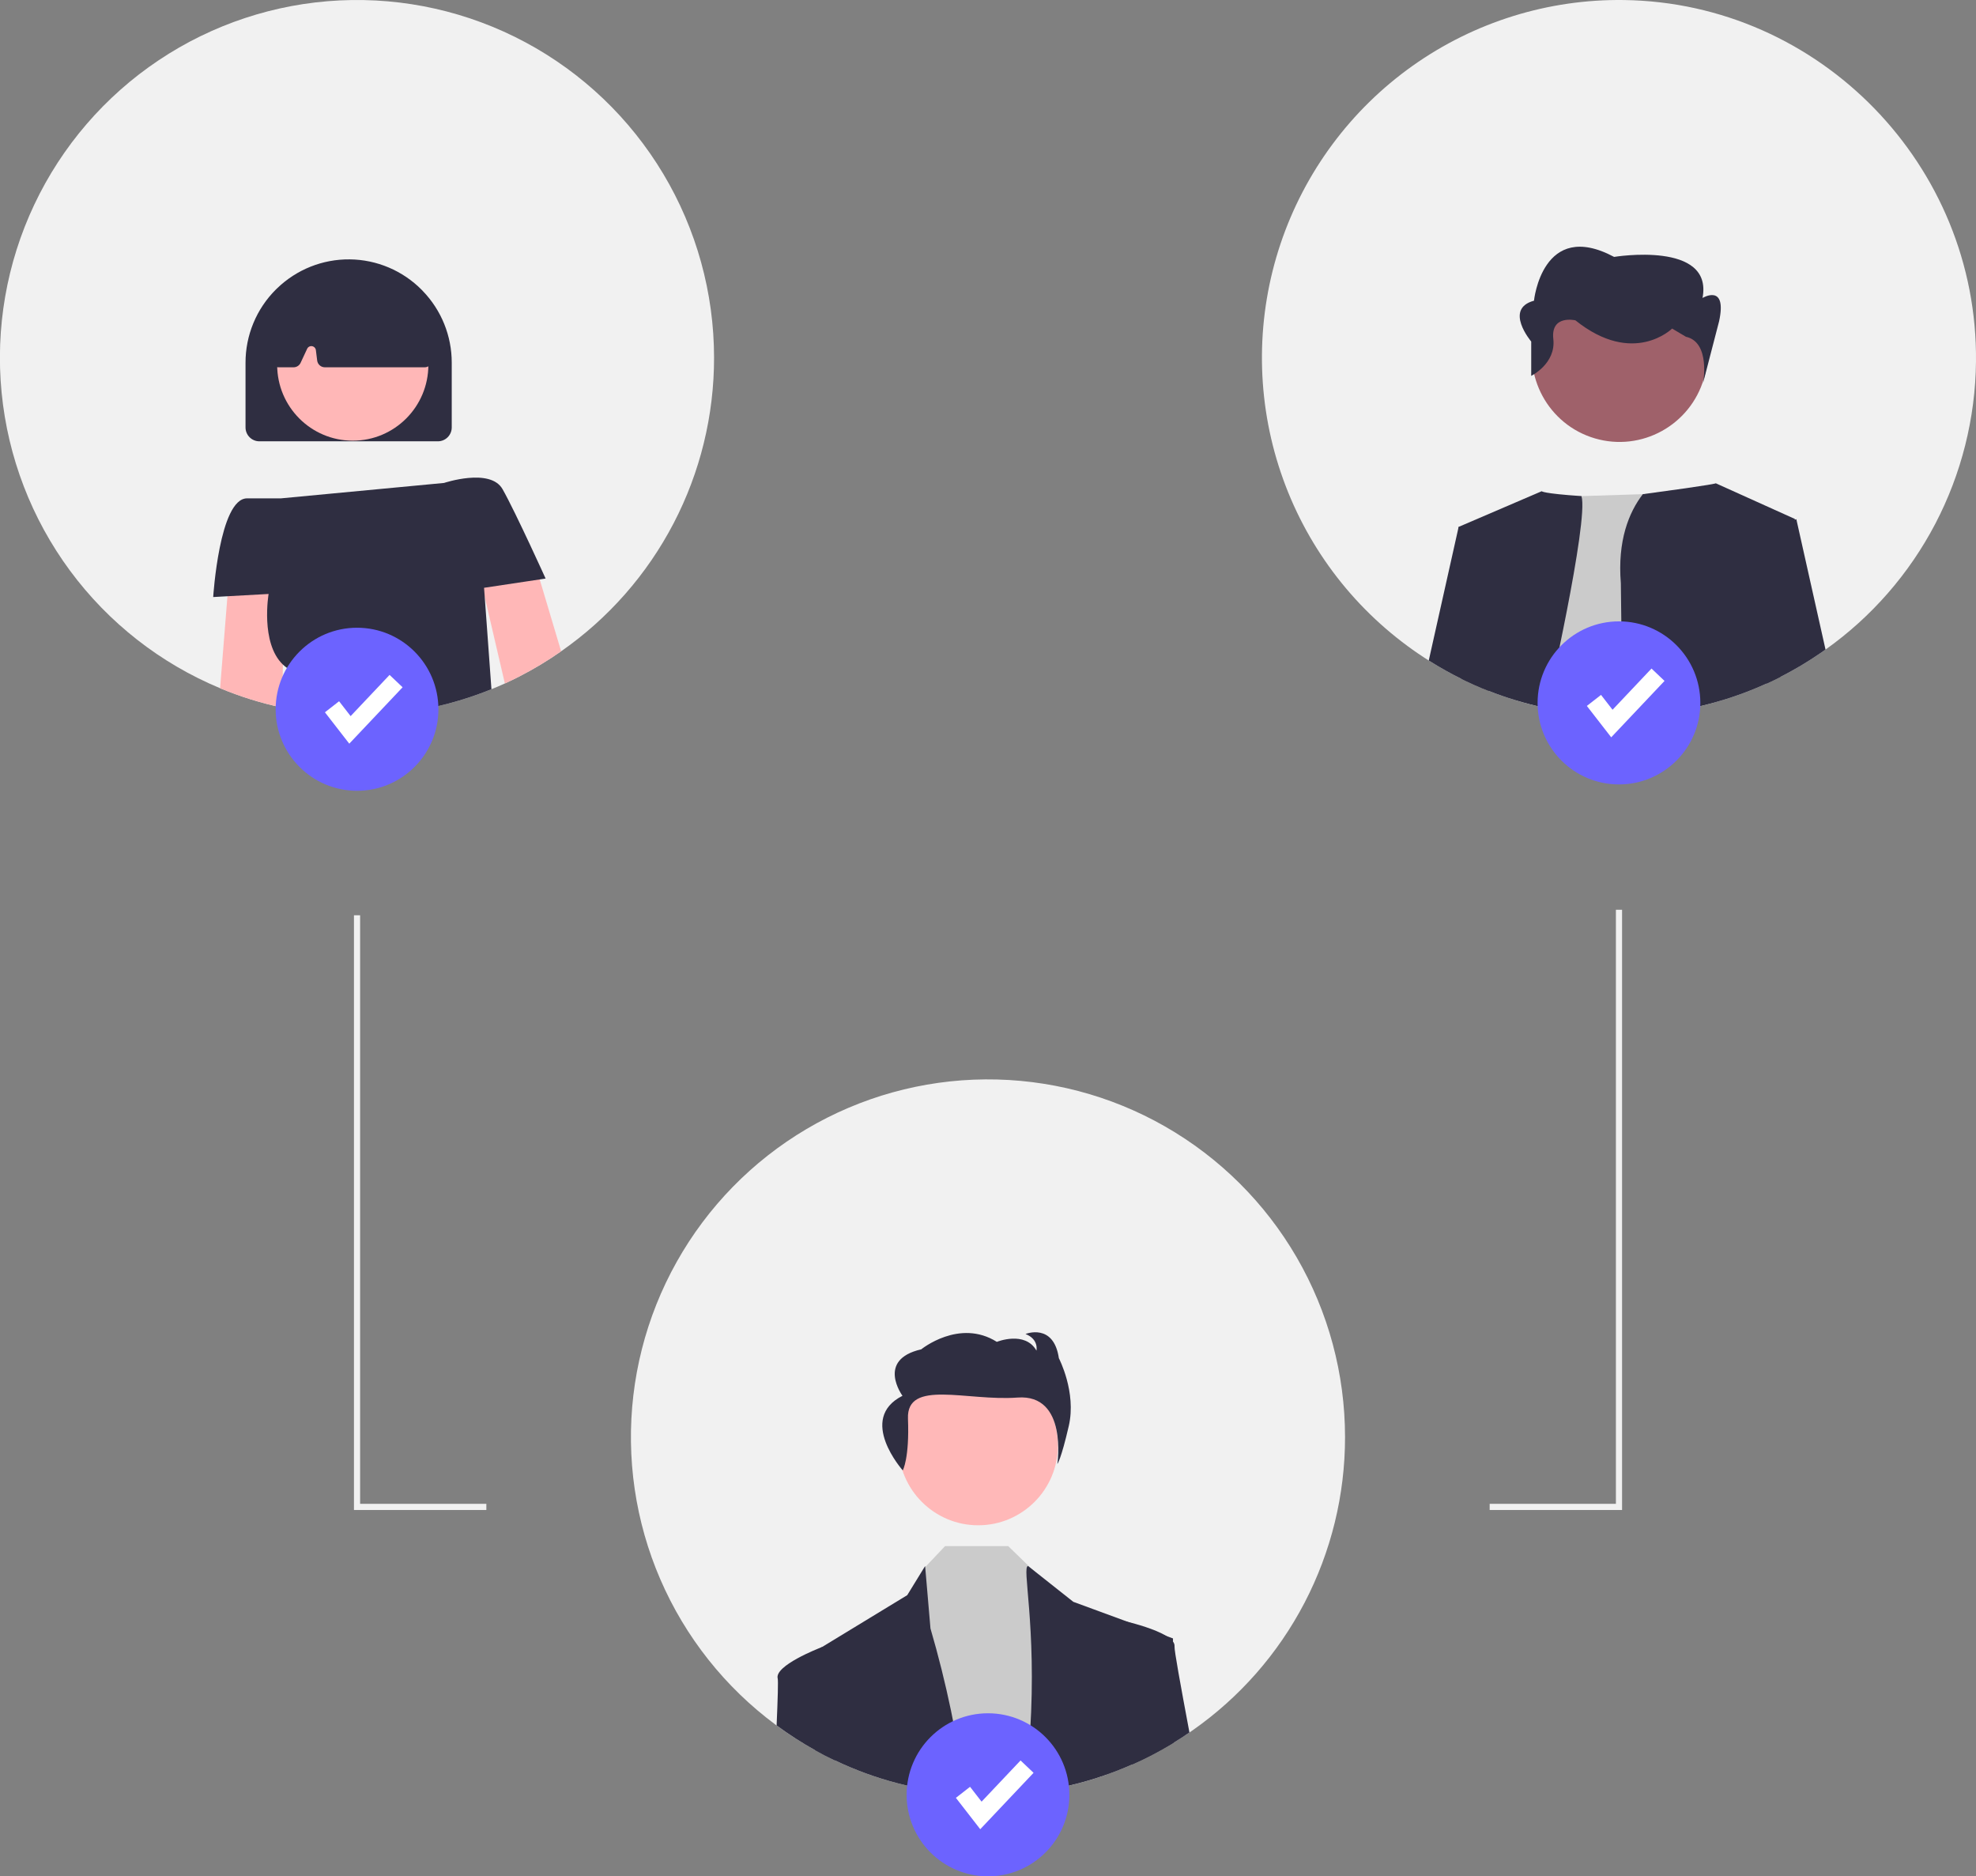 <svg width="237" height="225" viewBox="0 0 237 225" fill="none" xmlns="http://www.w3.org/2000/svg">
<rect x="0" y="0" width="237" height="225" fill="#808080" stroke="none"/>
<g clip-path="url(#clip0)">
<path d="M85.644 42.898C85.649 49.813 83.984 56.627 80.789 62.757C77.595 68.887 72.967 74.151 67.301 78.1C65.705 79.219 64.033 80.226 62.298 81.114C61.723 81.41 61.143 81.691 60.553 81.957C60.021 82.201 59.486 82.431 58.943 82.649C52.212 85.379 44.9 86.356 37.691 85.489C36.443 85.341 35.211 85.138 33.995 84.879C33.944 84.868 33.888 84.857 33.837 84.846C31.29 84.306 28.8 83.53 26.398 82.527C19.236 79.549 13.016 74.679 8.401 68.437C3.787 62.195 0.95 54.815 0.194 47.084C-0.562 39.354 0.792 31.563 4.11 24.542C7.428 17.522 12.587 11.536 19.035 7.223C25.484 2.909 32.98 0.431 40.725 0.051C48.47 -0.328 56.172 1.406 63.01 5.068C69.848 8.73 75.565 14.184 79.551 20.846C83.537 27.509 85.643 35.13 85.644 42.898Z" fill="#F1F1F1"/>
<path d="M50.707 34.892C50.67 34.847 50.63 34.807 50.589 34.766C48.301 32.452 45.194 31.135 41.943 31.102C38.692 31.069 35.559 32.321 33.224 34.588C33.198 34.611 33.176 34.633 33.154 34.655C33.124 34.681 33.099 34.707 33.073 34.733C31.923 35.882 31.011 37.246 30.389 38.749C29.767 40.252 29.447 41.863 29.448 43.49V51.256C29.448 51.697 29.623 52.12 29.935 52.432C30.246 52.744 30.668 52.919 31.109 52.92H52.52C52.96 52.919 53.383 52.744 53.694 52.432C54.005 52.12 54.181 51.697 54.181 51.256V43.49C54.184 40.28 52.938 37.196 50.707 34.892Z" fill="#2F2E41"/>
<path d="M42.311 52.843C47.319 52.843 51.378 48.776 51.378 43.76C51.378 38.744 47.319 34.677 42.311 34.677C37.303 34.677 33.244 38.744 33.244 43.76C33.244 48.776 37.303 52.843 42.311 52.843Z" fill="#FFB7B7"/>
<path d="M51.841 42.987L50.771 35.494C50.738 35.264 50.62 35.055 50.442 34.906C50.382 34.858 50.316 34.817 50.246 34.784C44.764 32.214 39.205 32.214 33.723 34.777C33.65 34.811 33.581 34.854 33.52 34.906C33.498 34.925 33.475 34.947 33.453 34.969C33.307 35.121 33.216 35.318 33.195 35.528L32.479 43.031C32.467 43.159 32.481 43.289 32.522 43.411C32.563 43.533 32.629 43.646 32.715 43.741C32.854 43.895 33.042 43.996 33.247 44.029C33.296 44.04 33.347 44.045 33.398 44.044H35.214C35.39 44.044 35.562 43.993 35.71 43.899C35.858 43.805 35.977 43.671 36.052 43.512L36.839 41.825C36.889 41.716 36.973 41.626 37.079 41.57C37.185 41.513 37.307 41.492 37.425 41.511C37.544 41.53 37.654 41.587 37.737 41.674C37.82 41.761 37.873 41.872 37.887 41.992L38.042 43.234C38.071 43.458 38.179 43.663 38.348 43.812C38.516 43.961 38.733 44.043 38.958 44.044H50.929C51.086 44.045 51.24 44.004 51.376 43.926C51.471 43.874 51.555 43.807 51.627 43.726C51.714 43.626 51.777 43.507 51.814 43.38C51.851 43.252 51.861 43.118 51.841 42.987Z" fill="#2F2E41"/>
<path d="M64.732 69.484L67.301 78.1C65.705 79.219 64.034 80.226 62.299 81.114C61.723 81.41 61.144 81.691 60.553 81.957L57.891 70.526L56.858 66.092L63.502 65.353L64.732 69.484Z" fill="#FFB7B7"/>
<path d="M34.155 68.052L33.933 79.694L33.837 84.846C31.291 84.306 28.801 83.53 26.398 82.527L27.281 71.499L27.502 68.718L34.155 68.052Z" fill="#FFB7B7"/>
<path d="M64.732 69.484L58.057 70.486L58.139 71.584L58.943 82.649C52.212 85.379 44.901 86.356 37.691 85.489C36.443 85.341 35.211 85.138 33.995 84.879C34.542 82.579 35.014 80.508 34.431 80.101C34.255 79.978 34.089 79.842 33.933 79.694C31.212 77.094 32.216 71.225 32.216 71.225L27.281 71.499L25.571 71.595C25.571 71.595 26.31 59.761 29.632 59.761H33.693L53.258 57.912C53.258 57.912 58.796 56.063 60.272 58.652C61.048 60.009 62.428 62.886 63.569 65.32C64.603 67.531 65.441 69.376 65.441 69.376L64.732 69.484Z" fill="#2F2E41"/>
<path d="M236.998 43.37C236.928 50.144 235.257 56.805 232.12 62.806C228.983 68.807 224.47 73.978 218.952 77.893C218.856 77.96 218.756 78.03 218.657 78.1C218.553 78.174 218.446 78.248 218.339 78.318C217.719 78.747 217.086 79.158 216.442 79.55C215.534 80.105 214.604 80.626 213.654 81.114C213.625 81.129 213.592 81.144 213.562 81.159C213.016 81.44 212.465 81.706 211.908 81.957C211.89 81.965 211.875 81.972 211.857 81.98C211.727 82.039 211.591 82.102 211.458 82.157C210.428 82.616 209.376 83.034 208.305 83.403C207.393 83.725 206.468 84.013 205.529 84.269C203.609 84.799 201.654 85.192 199.678 85.445C197.993 85.662 196.297 85.778 194.599 85.792C194.458 85.796 194.318 85.796 194.178 85.796C193.251 85.796 192.328 85.766 191.416 85.707C190.619 85.656 189.829 85.585 189.046 85.489C187.839 85.345 186.647 85.153 185.473 84.901C185.421 84.894 185.37 84.883 185.318 84.871C185.277 84.864 185.233 84.853 185.192 84.846C184.011 84.598 182.848 84.295 181.708 83.947C180.633 83.621 179.579 83.254 178.544 82.845C178.278 82.741 178.016 82.638 177.754 82.527C177.1 82.253 176.454 81.969 175.819 81.662C175.635 81.576 175.454 81.488 175.273 81.399C174.66 81.099 174.055 80.785 173.464 80.452C172.752 80.056 172.051 79.641 171.364 79.206C170.496 78.659 169.647 78.082 168.824 77.472C161.51 72.088 156.092 64.516 153.353 55.849C150.613 47.181 150.694 37.865 153.582 29.246C156.471 20.627 162.018 13.15 169.424 7.894C176.83 2.638 185.712 -0.125 194.787 0.004C218.268 0.331 237.251 19.847 236.998 43.37Z" fill="#F1F1F1"/>
<path d="M185.192 84.845C184.011 84.598 182.848 84.294 181.707 83.947L185.624 59.617L189.681 59.491L197.038 59.258L200.811 59.14C200.811 59.14 203.488 70.922 205.529 84.269C203.609 84.799 201.653 85.192 199.678 85.445C197.993 85.662 196.297 85.778 194.598 85.792C194.458 85.796 194.317 85.796 194.177 85.796C193.251 85.796 192.328 85.766 191.416 85.707C190.618 85.655 189.829 85.585 189.046 85.489C187.839 85.345 186.646 85.152 185.472 84.901C185.421 84.894 185.369 84.882 185.317 84.871C185.277 84.864 185.233 84.853 185.192 84.845Z" fill="#CBCBCB"/>
<path d="M185.473 84.901C185.421 84.894 185.37 84.882 185.318 84.871C185.277 84.864 185.233 84.853 185.192 84.846C184.011 84.598 182.848 84.294 181.708 83.947C180.633 83.621 179.579 83.254 178.544 82.845C178.278 82.741 178.016 82.638 177.754 82.527C177.1 82.253 176.454 81.968 175.819 81.661C175.635 81.576 175.454 81.488 175.273 81.399L174.948 63.182L184.916 58.903C184.916 58.903 184.949 59.17 189.681 59.491C190.582 62.435 185.473 84.901 185.473 84.901Z" fill="#2F2E41"/>
<path d="M215.264 62.32L213.385 72.213L213.562 81.158C213.016 81.439 212.465 81.706 211.909 81.957C211.89 81.965 211.875 81.972 211.857 81.979C211.728 82.039 211.591 82.101 211.458 82.157C210.428 82.615 209.376 83.033 208.306 83.403C207.394 83.725 206.468 84.013 205.529 84.269C203.609 84.799 201.654 85.192 199.678 85.445C197.993 85.662 196.297 85.778 194.599 85.792L194.403 69.938C193.99 64.828 195.359 61.448 197.039 59.258C205.991 58.06 205.792 57.953 205.792 57.953L215.283 62.232L215.264 62.32Z" fill="#2F2E41"/>
<path d="M179.219 64.61L178.544 82.845C178.278 82.741 178.016 82.638 177.754 82.527C177.1 82.253 176.454 81.969 175.819 81.662C175.635 81.576 175.454 81.488 175.273 81.399C174.66 81.099 174.055 80.785 173.464 80.452C172.751 80.057 172.051 79.641 171.364 79.206L174.948 63.182L179.219 64.61Z" fill="#2F2E41"/>
<path d="M218.952 77.893C218.856 77.96 218.756 78.03 218.656 78.1C218.553 78.174 218.446 78.248 218.339 78.318C217.719 78.747 217.086 79.158 216.441 79.55C215.533 80.105 214.604 80.626 213.654 81.114C213.625 81.129 213.591 81.144 213.562 81.159C212.999 81.448 212.431 81.722 211.857 81.98L211.856 81.98L211.181 63.681L215.264 62.32L215.452 62.258L218.952 77.893Z" fill="#2F2E41"/>
<path d="M204.367 45.387C206.007 39.781 202.812 33.907 197.231 32.268C191.649 30.629 185.794 33.844 184.154 39.45C182.513 45.056 185.708 50.929 191.289 52.569C196.871 54.208 202.726 50.993 204.367 45.387Z" fill="#9F616A"/>
<path d="M183.653 45.071V40.954C183.653 40.954 180.34 37.044 183.985 36.059C183.985 36.059 184.979 26.211 193.595 30.807C193.595 30.807 205.525 28.837 204.199 35.731C204.199 35.731 207.182 33.931 206.187 38.527L204.265 45.931C204.265 45.931 205.193 41.04 202.211 40.384L200.554 39.399C200.554 39.399 195.915 43.995 188.956 38.414C188.956 38.414 185.973 37.701 186.304 40.656C186.636 43.61 183.653 45.071 183.653 45.071Z" fill="#2F2E41"/>
<path d="M161.323 172.332C161.328 179.247 159.662 186.06 156.468 192.19C153.274 198.32 148.646 203.585 142.979 207.534C142.876 207.608 142.769 207.682 142.662 207.752C142.041 208.181 141.409 208.591 140.764 208.983C139.856 209.538 138.927 210.06 137.977 210.548C137.401 210.844 136.822 211.125 136.231 211.391C136.083 211.457 135.932 211.528 135.781 211.591C134.751 212.049 133.698 212.467 132.628 212.837C129.832 213.819 126.94 214.503 124.001 214.878C122.177 215.113 120.339 215.231 118.5 215.23C117.574 215.23 116.651 215.2 115.739 215.141C114.941 215.089 114.152 215.019 113.369 214.923C112.11 214.771 110.866 214.568 109.64 214.305C109.6 214.298 109.555 214.286 109.515 214.279C106.969 213.74 104.478 212.963 102.076 211.96C101.423 211.687 100.777 211.402 100.142 211.095C99.341 210.718 98.556 210.315 97.787 209.886C91.177 206.227 85.65 200.883 81.767 194.395C77.884 187.907 75.782 180.506 75.676 172.942C75.569 165.378 77.46 157.92 81.159 151.324C84.857 144.729 90.231 139.23 96.734 135.386C103.238 131.542 110.641 129.488 118.192 129.435C125.744 129.381 133.175 131.328 139.733 135.079C146.291 138.831 151.742 144.252 155.533 150.794C159.325 157.336 161.322 164.767 161.323 172.332Z" fill="#F1F1F1"/>
<path d="M117.324 182.904C122.605 182.904 126.886 178.615 126.886 173.325C126.886 168.034 122.605 163.745 117.324 163.745C112.043 163.745 107.762 168.034 107.762 173.325C107.762 178.615 112.043 182.904 117.324 182.904Z" fill="#FFB8B8"/>
<path d="M113.369 214.923C112.11 214.771 110.866 214.568 109.64 214.305L110.803 188.093L110.969 187.919L113.35 185.401H120.922L123.716 188.111L123.953 188.344L129.929 194.08L132.628 212.837C129.832 213.819 126.94 214.503 124.001 214.878C122.176 215.113 120.339 215.231 118.5 215.23C117.574 215.23 116.651 215.2 115.739 215.141C114.941 215.089 114.151 215.019 113.369 214.923Z" fill="#CBCBCB"/>
<path d="M100.142 211.095C99.341 210.718 98.556 210.315 97.787 209.886C97.709 202.785 97.657 198.07 97.657 198.07L98.558 197.519C98.569 197.514 98.58 197.509 98.591 197.504L108.813 191.284L110.958 187.793L110.969 187.919L111.6 195.278C113.501 201.779 114.885 208.421 115.739 215.141C114.941 215.089 114.151 215.019 113.369 214.922C112.11 214.771 110.866 214.567 109.64 214.305C109.6 214.298 109.555 214.286 109.515 214.279C106.969 213.74 104.478 212.963 102.076 211.96C101.423 211.687 100.777 211.402 100.142 211.095Z" fill="#2F2E41"/>
<path d="M132.628 212.837C129.832 213.819 126.94 214.503 124.001 214.878C123.593 212.491 123.444 210.067 123.554 207.648C124.351 194.879 122.513 187.793 123.31 187.793L123.716 188.111L128.733 192.083L135.337 194.509H135.341L139.886 196.177L140.687 196.473V196.854C140.69 198.17 140.698 202.778 140.764 208.983C139.856 209.538 138.927 210.059 137.977 210.548C137.401 210.843 136.822 211.125 136.231 211.391C136.083 211.457 135.932 211.528 135.781 211.591C134.751 212.049 133.698 212.467 132.628 212.837Z" fill="#2F2E41"/>
<path d="M108.277 176.322C108.277 176.322 109.09 174.892 108.901 170.117C108.712 165.343 115.97 168.043 122.035 167.588C128.1 167.132 126.816 175.559 126.816 175.559C126.816 175.559 127.253 175.058 128.19 170.991C129.127 166.924 127 162.871 127 162.871C126.374 158.597 122.998 159.967 122.998 159.967C124.623 160.601 124.311 161.957 124.311 161.957C122.935 159.539 119.559 160.909 119.559 160.909C115.056 158.079 110.493 161.806 110.493 161.806C105.053 163.043 108.243 167.376 108.243 167.376C102.773 170.145 108.277 176.322 108.277 176.322Z" fill="#2F2E41"/>
<path d="M93.146 206.905C93.286 203.654 93.349 201.558 93.275 201.265C92.895 199.742 98.085 197.7 98.558 197.519C98.569 197.514 98.58 197.509 98.591 197.504L99.647 198.07L100.142 211.095C99.341 210.718 98.555 210.315 97.786 209.886C96.177 208.994 94.627 207.998 93.146 206.905Z" fill="#2F2E41"/>
<path d="M140.764 208.983C139.856 209.538 138.927 210.059 137.976 210.548C137.401 210.843 136.821 211.124 136.231 211.391C136.083 211.457 135.932 211.528 135.78 211.59L134.119 195.16L135.09 194.45C135.09 194.45 135.178 194.472 135.337 194.509H135.341C136.12 194.701 138.512 195.337 139.885 196.177C140.192 196.351 140.463 196.58 140.686 196.853C140.822 197.017 140.889 197.226 140.874 197.438C140.83 197.867 141.569 201.935 142.661 207.752C142.041 208.181 141.409 208.591 140.764 208.983Z" fill="#2F2E41"/>
<path d="M58.333 181.071H42.453V109.755H43.192V180.332H58.333V181.071Z" fill="#F1F1F1"/>
<path d="M194.55 181.071H178.67V180.332H193.811V109.094H194.55V181.071Z" fill="#F1F1F1"/>
<path d="M194.178 94.064C199.568 94.064 203.937 89.687 203.937 84.288C203.937 78.888 199.568 74.511 194.178 74.511C188.788 74.511 184.418 78.888 184.418 84.288C184.418 89.687 188.788 94.064 194.178 94.064Z" fill="#6C63FF"/>
<path d="M193.247 88.415L190.326 84.652L192.025 83.329L193.408 85.11L198.08 80.169L199.643 81.652L193.247 88.415Z" fill="white"/>
<path d="M42.823 94.827C48.212 94.827 52.582 90.45 52.582 85.05C52.582 79.651 48.212 75.274 42.823 75.274C37.433 75.274 33.063 79.651 33.063 85.05C33.063 90.45 37.433 94.827 42.823 94.827Z" fill="#6C63FF"/>
<path d="M41.892 89.177L38.971 85.415L40.67 84.091L42.053 85.873L46.725 80.932L48.288 82.415L41.892 89.177Z" fill="white"/>
<path d="M118.5 225C123.89 225 128.259 220.623 128.259 215.224C128.259 209.824 123.89 205.447 118.5 205.447C113.11 205.447 108.741 209.824 108.741 215.224C108.741 220.623 113.11 225 118.5 225Z" fill="#6C63FF"/>
<path d="M117.57 219.35L114.649 215.588L116.348 214.265L117.73 216.046L122.403 211.105L123.965 212.588L117.57 219.35Z" fill="white"/>
</g>
<defs>
<clipPath id="clip0">
<rect width="237" height="225" fill="white"/>
</clipPath>
</defs>
</svg>
